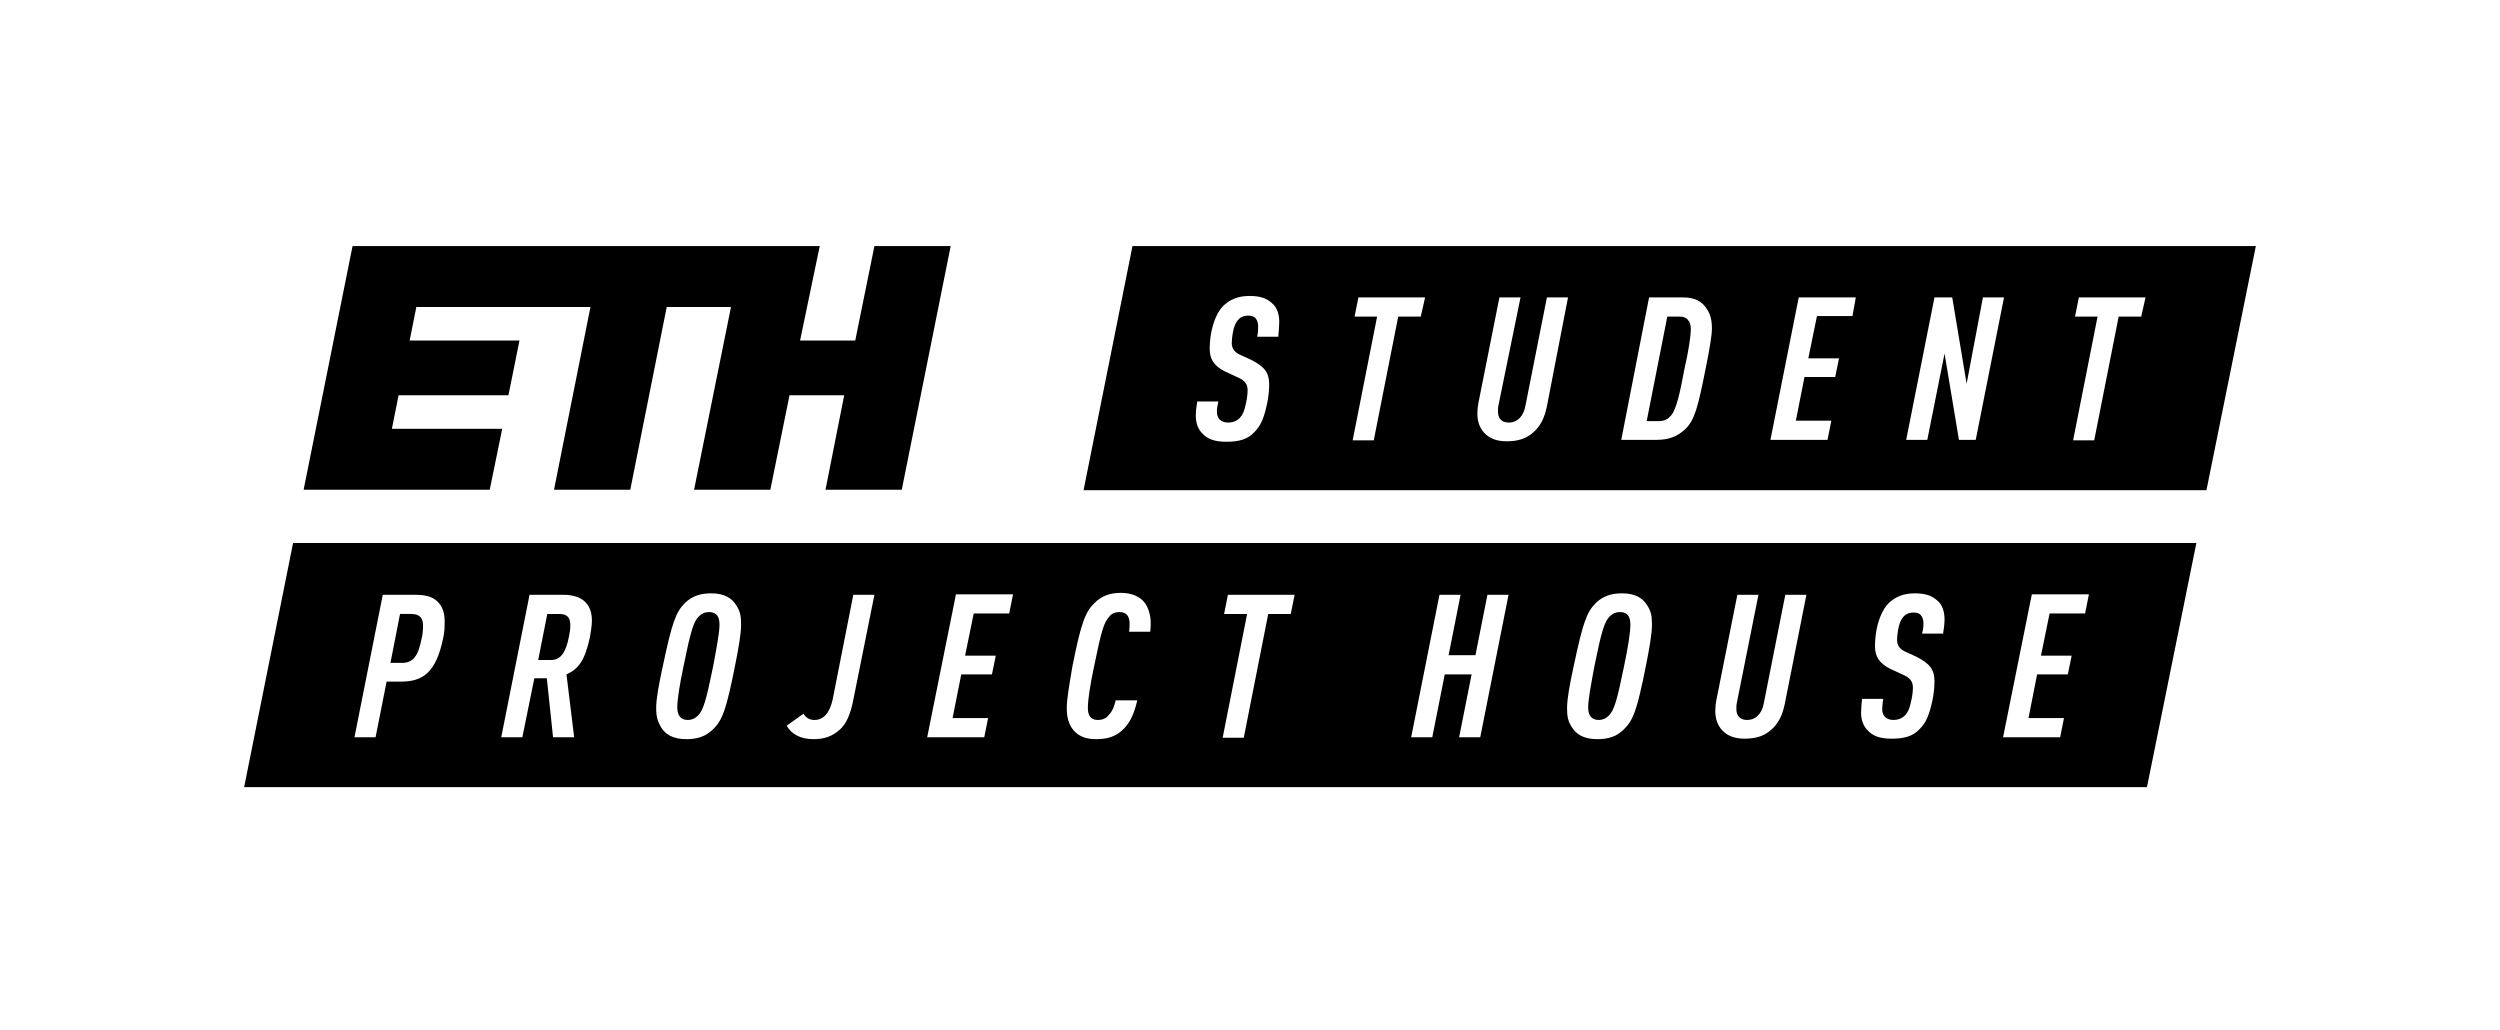 <?xml version="1.0" encoding="utf-8"?>
<!-- Generator: Adobe Illustrator 24.2.1, SVG Export Plug-In . SVG Version: 6.00 Build 0)  -->
<svg version="1.1" id="Ebene_1" xmlns="http://www.w3.org/2000/svg" xmlns:xlink="http://www.w3.org/1999/xlink" x="0px" y="0px"
	 viewBox="0 0 521.2 214.7" style="enable-background:new 0 0 521.2 214.7;" xml:space="preserve">
<style type="text/css">
	.st0{fill:#FFFFFF;}
</style>
<g>
	<g>
		<polygon points="182.3,51.3 198.2,51.3 188,102.1 172.1,102.1 176,82.4 164.6,82.4 160.6,102.1 144.7,102.1 152.4,64 139,64 
			131.4,102.1 115.5,102.1 123.1,64 86.8,64 85.4,71 108.3,71 106,82.4 83.1,82.4 81.7,89.4 104.7,89.4 102.1,102.1 63.3,102.1 
			73.5,51.3 170.9,51.3 166.8,71 178.3,71 		"/>
		<path d="M350.2,66h-2.6l-4.3,21.8h2.5c1.3,0,2-0.5,2.6-1.2c1.1-1.3,1.8-4.5,2.8-9.8c0.8-3.5,1.3-6.6,1.3-8.3
			c0-0.7-0.2-1.4-0.6-1.8C351.5,66.2,350.9,66,350.2,66z M470.3,51.3l-10.3,50.9H225.9l10.2-50.9H470.3z M266.7,67.1
			c0-1.6-0.5-2.9-1.2-3.6c-1.2-1.2-2.5-1.8-5-1.8c-2.5,0-4.1,0.8-5.4,2c-1.3,1.3-2.1,3.2-2.6,5.7c-0.2,1.2-0.3,2.2-0.3,3.3
			c0,2.1,0.8,3.5,3.1,4.7l2.8,1.3c1.4,0.6,2,1.4,2,2.6c0,0.8-0.1,1.7-0.3,2.6c-0.4,1.9-0.7,2.6-1.5,3.4c-0.6,0.5-1.3,0.8-2.3,0.8
			c-0.8,0-1.4-0.3-1.8-0.7c-0.3-0.4-0.5-0.9-0.5-1.6c0-0.6,0.1-1.2,0.3-2.1h-4.4c-0.2,1.2-0.3,2.1-0.3,3c0,1.5,0.5,2.8,1.3,3.6
			c1.1,1.2,2.5,1.8,5.1,1.8c2.8,0,4.5-0.6,5.8-2c1.3-1.3,2-2.8,2.7-6.1c0.3-1.5,0.4-2.8,0.4-3.9c0-2.4-1-3.7-3.8-5.1l-2.4-1.1
			c-1-0.5-1.6-1.2-1.6-2.4c0-0.6,0.1-1.4,0.2-2c0.2-1.3,0.6-2.3,1.3-3c0.5-0.5,1.2-0.7,2-0.7c0.8,0,1.3,0.3,1.5,0.6
			c0.3,0.4,0.5,0.9,0.5,1.6c0,0.6,0,1.2-0.2,2.2h4.4C266.6,68.9,266.7,67.9,266.7,67.1z M297.1,62h-13.9l-0.8,4h4.7l-5.1,25.8h4.4
			l5.1-25.8h4.7L297.1,62z M326.9,62h-4.4L318,84.7c-0.4,2.2-1.8,3.4-3.4,3.4c-1.5,0-2.3-0.8-2.3-2.3c0-0.4,0-0.9,0.1-1.3L317,62
			h-4.4l-4.4,22.1c-0.1,0.5-0.2,1.4-0.2,2.1c0,1.7,0.5,3,1.4,4c1.1,1.2,2.6,1.8,4.7,1.8c2.5,0,4.1-0.6,5.5-1.8
			c1.5-1.3,2.4-3,2.9-5.5L326.9,62z M356.9,68.5c0-1.7-0.3-2.9-1-4c-1-1.6-2.4-2.5-5.1-2.5h-7L338,91.7h7.4c2.5,0,4.3-0.7,5.9-2.2
			c2-1.9,2.7-4.6,4.3-12.7C356.4,72.9,356.9,69.9,356.9,68.5z M386.9,62h-11.9l-5.9,29.7H381l0.8-4h-7.4l1.8-9.1h6.4l0.8-3.9h-6.4
			l1.8-8.8h7.4L386.9,62z M417.8,62h-4.4L410,80l-3-18h-3.7l-5.9,29.7h4.4l3.6-18l3,18h3.5L417.8,62z M447.3,62h-13.9l-0.8,4h4.7
			l-5.1,25.8h4.4l5.1-25.8h4.7L447.3,62z M61.1,113.2h396.8l-10.3,50.9H50.9L61.1,113.2z M417.6,153.7h11.9l0.8-4h-7.4l1.8-9.1h6.4
			l0.8-3.9h-6.4l1.8-8.8h7.4l0.8-4h-11.9L417.6,153.7z M388,148.6c0,1.5,0.5,2.8,1.3,3.6c1.1,1.2,2.5,1.8,5.1,1.8
			c2.8,0,4.5-0.6,5.8-2c1.3-1.3,2-2.8,2.7-6.1c0.3-1.5,0.4-2.8,0.4-3.9c0-2.4-1-3.7-3.8-5.1l-2.4-1.1c-1-0.5-1.6-1.2-1.6-2.4
			c0-0.6,0.1-1.4,0.2-2c0.2-1.3,0.6-2.3,1.3-3c0.5-0.5,1.2-0.7,2-0.7c0.8,0,1.3,0.3,1.5,0.6c0.3,0.4,0.5,0.9,0.5,1.6
			c0,0.6,0,1.2-0.3,2.2h4.4c0.2-1.2,0.3-2.2,0.3-3c0-1.6-0.5-2.9-1.2-3.6c-1.2-1.2-2.5-1.8-5-1.8c-2.5,0-4.1,0.8-5.4,2
			c-1.3,1.3-2.1,3.2-2.6,5.7c-0.2,1.2-0.3,2.2-0.3,3.3c0,2.1,0.8,3.5,3.1,4.7l2.8,1.3c1.4,0.6,2,1.4,2,2.6c0,0.8-0.1,1.7-0.3,2.6
			c-0.4,1.9-0.7,2.6-1.5,3.4c-0.6,0.5-1.3,0.8-2.3,0.8c-0.8,0-1.4-0.3-1.8-0.7c-0.3-0.4-0.5-0.9-0.5-1.6c0-0.6,0.1-1.2,0.2-2.1h-4.4
			C388.1,146.8,388,147.7,388,148.6z M357.6,148.2c0,1.7,0.5,3,1.4,4c1.1,1.2,2.6,1.8,4.7,1.8c2.5,0,4.1-0.6,5.5-1.8
			c1.5-1.3,2.4-3,2.9-5.5l4.5-22.7h-4.4l-4.5,22.7c-0.4,2.2-1.8,3.4-3.4,3.4c-1.5,0-2.3-0.8-2.3-2.3c0-0.4,0-0.9,0.1-1.3l4.5-22.5
			h-4.4l-4.4,22.1C357.7,146.6,357.6,147.5,357.6,148.2z M326.7,147.6c0,1.8,0.2,2.8,1,4c0.9,1.5,2.5,2.5,5.3,2.5
			c2.4,0,4.1-0.6,5.5-2c2-1.9,2.8-4.1,4.6-13.1c0.8-4,1.3-6.9,1.3-8.8c0-1.8-0.2-2.8-1-4c-0.9-1.5-2.5-2.5-5.2-2.5
			c-2.4,0-4,0.6-5.5,2c-1.9,1.9-2.7,4.1-4.6,13.1C327.2,142.9,326.7,145.8,326.7,147.6z M294.2,153.7h4.4l2.6-13.1h5.6l-2.6,13.1
			h4.4l5.9-29.7h-4.4l-2.5,12.6H302l2.5-12.6h-4.4L294.2,153.7z M260,128l-5.1,25.8h4.4l5.1-25.8h4.7l0.8-4h-13.9l-0.8,4H260z
			 M222.4,147.6c0,1.8,0.3,2.9,1,4.1c1,1.5,2.5,2.4,5.1,2.4c2.5,0,4-0.6,5.3-1.7c1.7-1.5,2.6-3.4,3.3-6.4h-4.5
			c-0.3,1.3-0.7,2.3-1.4,3c-0.5,0.7-1.3,1.1-2.3,1.1c-1.5,0-2.1-0.9-2.1-2.5c0-1.8,0.5-4.9,1.3-8.7c1.5-7.3,2-9.1,3.2-10.4
			c0.5-0.6,1.2-0.9,2.1-0.9c1.6,0,2.1,1.1,2.1,2.4c0,0.5,0,1-0.1,1.7h4.4c0.1-0.7,0.1-1.3,0.1-1.9c0-1.5-0.5-3.2-1.3-4.2
			c-1-1.3-2.8-2-4.9-2c-2.4,0-4.1,0.7-5.5,2.1c-1.9,1.8-2.8,4.1-4.6,13.1C222.9,142.9,222.4,145.8,222.4,147.6z M193.3,153.7h11.9
			l0.8-4h-7.4l1.8-9.1h6.4l0.8-3.9h-6.4l1.8-8.8h7.4l0.8-4h-11.9L193.3,153.7z M164,151.3c1,1.7,2.8,2.8,5.6,2.8
			c2.1,0,3.9-0.5,5.6-2.1c1.2-1.1,2.1-3,2.7-6.1l4.4-21.9h-4.4l-4.3,21.8c-0.6,2.8-1.9,4.3-3.8,4.3c-1,0-1.7-0.4-2.3-1.3L164,151.3z
			 M136.8,147.6c0,1.8,0.3,2.8,1,4c0.9,1.5,2.5,2.5,5.3,2.5c2.4,0,4-0.6,5.5-2c2-1.9,2.8-4.1,4.6-13.1c0.8-4,1.3-6.9,1.3-8.8
			c0-1.8-0.2-2.8-1-4c-0.9-1.5-2.5-2.5-5.2-2.5c-2.4,0-4,0.6-5.5,2c-1.9,1.9-2.7,4.1-4.6,13.1C137.3,142.9,136.8,145.8,136.8,147.6z
			 M104.5,153.7h4.4l2.5-12.3h2.6l1.3,12.3h4.4l-1.6-13.1c2.4-1.1,3.8-2.7,4.9-7.8c0.2-1.3,0.4-2.4,0.4-3.4c0-3.2-1.7-5.4-6-5.4h-7
			L104.5,153.7z M73.9,153.7h4.4l2.3-11.6h3c4.5,0,7.3-1.8,8.8-9.1c0.3-1.3,0.3-2.4,0.3-3.5c0-1.6-0.4-3-1.4-4
			c-1.1-1.1-2.5-1.5-4.8-1.5h-6.7L73.9,153.7z M333.3,150.1c0.8,0,1.5-0.3,2.1-0.9c1.1-1.1,1.7-3,3.2-10.4c0.8-3.8,1.3-6.9,1.3-8.6
			c0-1.5-0.5-2.6-2.2-2.6c-0.8,0-1.5,0.3-2.1,0.9c-1.1,1.1-1.7,3-3.2,10.4c-0.7,3.8-1.3,6.9-1.3,8.6
			C331.1,149,331.7,150.1,333.3,150.1z M87.9,133.1c0.2-0.8,0.3-1.8,0.3-2.6c0-1.7-0.7-2.5-2.5-2.5h-2.3l-2,10.2h2.4
			C86.1,138.2,87.2,136.8,87.9,133.1z M143.4,150.1c0.8,0,1.5-0.3,2.1-0.9c1.1-1.1,1.7-3,3.2-10.4c0.7-3.8,1.3-6.9,1.3-8.6
			c0-1.5-0.5-2.6-2.2-2.6c-0.8,0-1.5,0.3-2.1,0.9c-1.1,1.1-1.7,3-3.2,10.4c-0.8,3.8-1.3,6.9-1.3,8.6
			C141.2,149,141.8,150.1,143.4,150.1z M118.6,132.8c0.2-0.9,0.3-1.7,0.3-2.4c0-1.5-0.5-2.4-2.3-2.4h-2.5l-1.9,9.6h2.7
			C117,137.6,118,135.8,118.6,132.8z"/>
	</g>
</g>
</svg>
